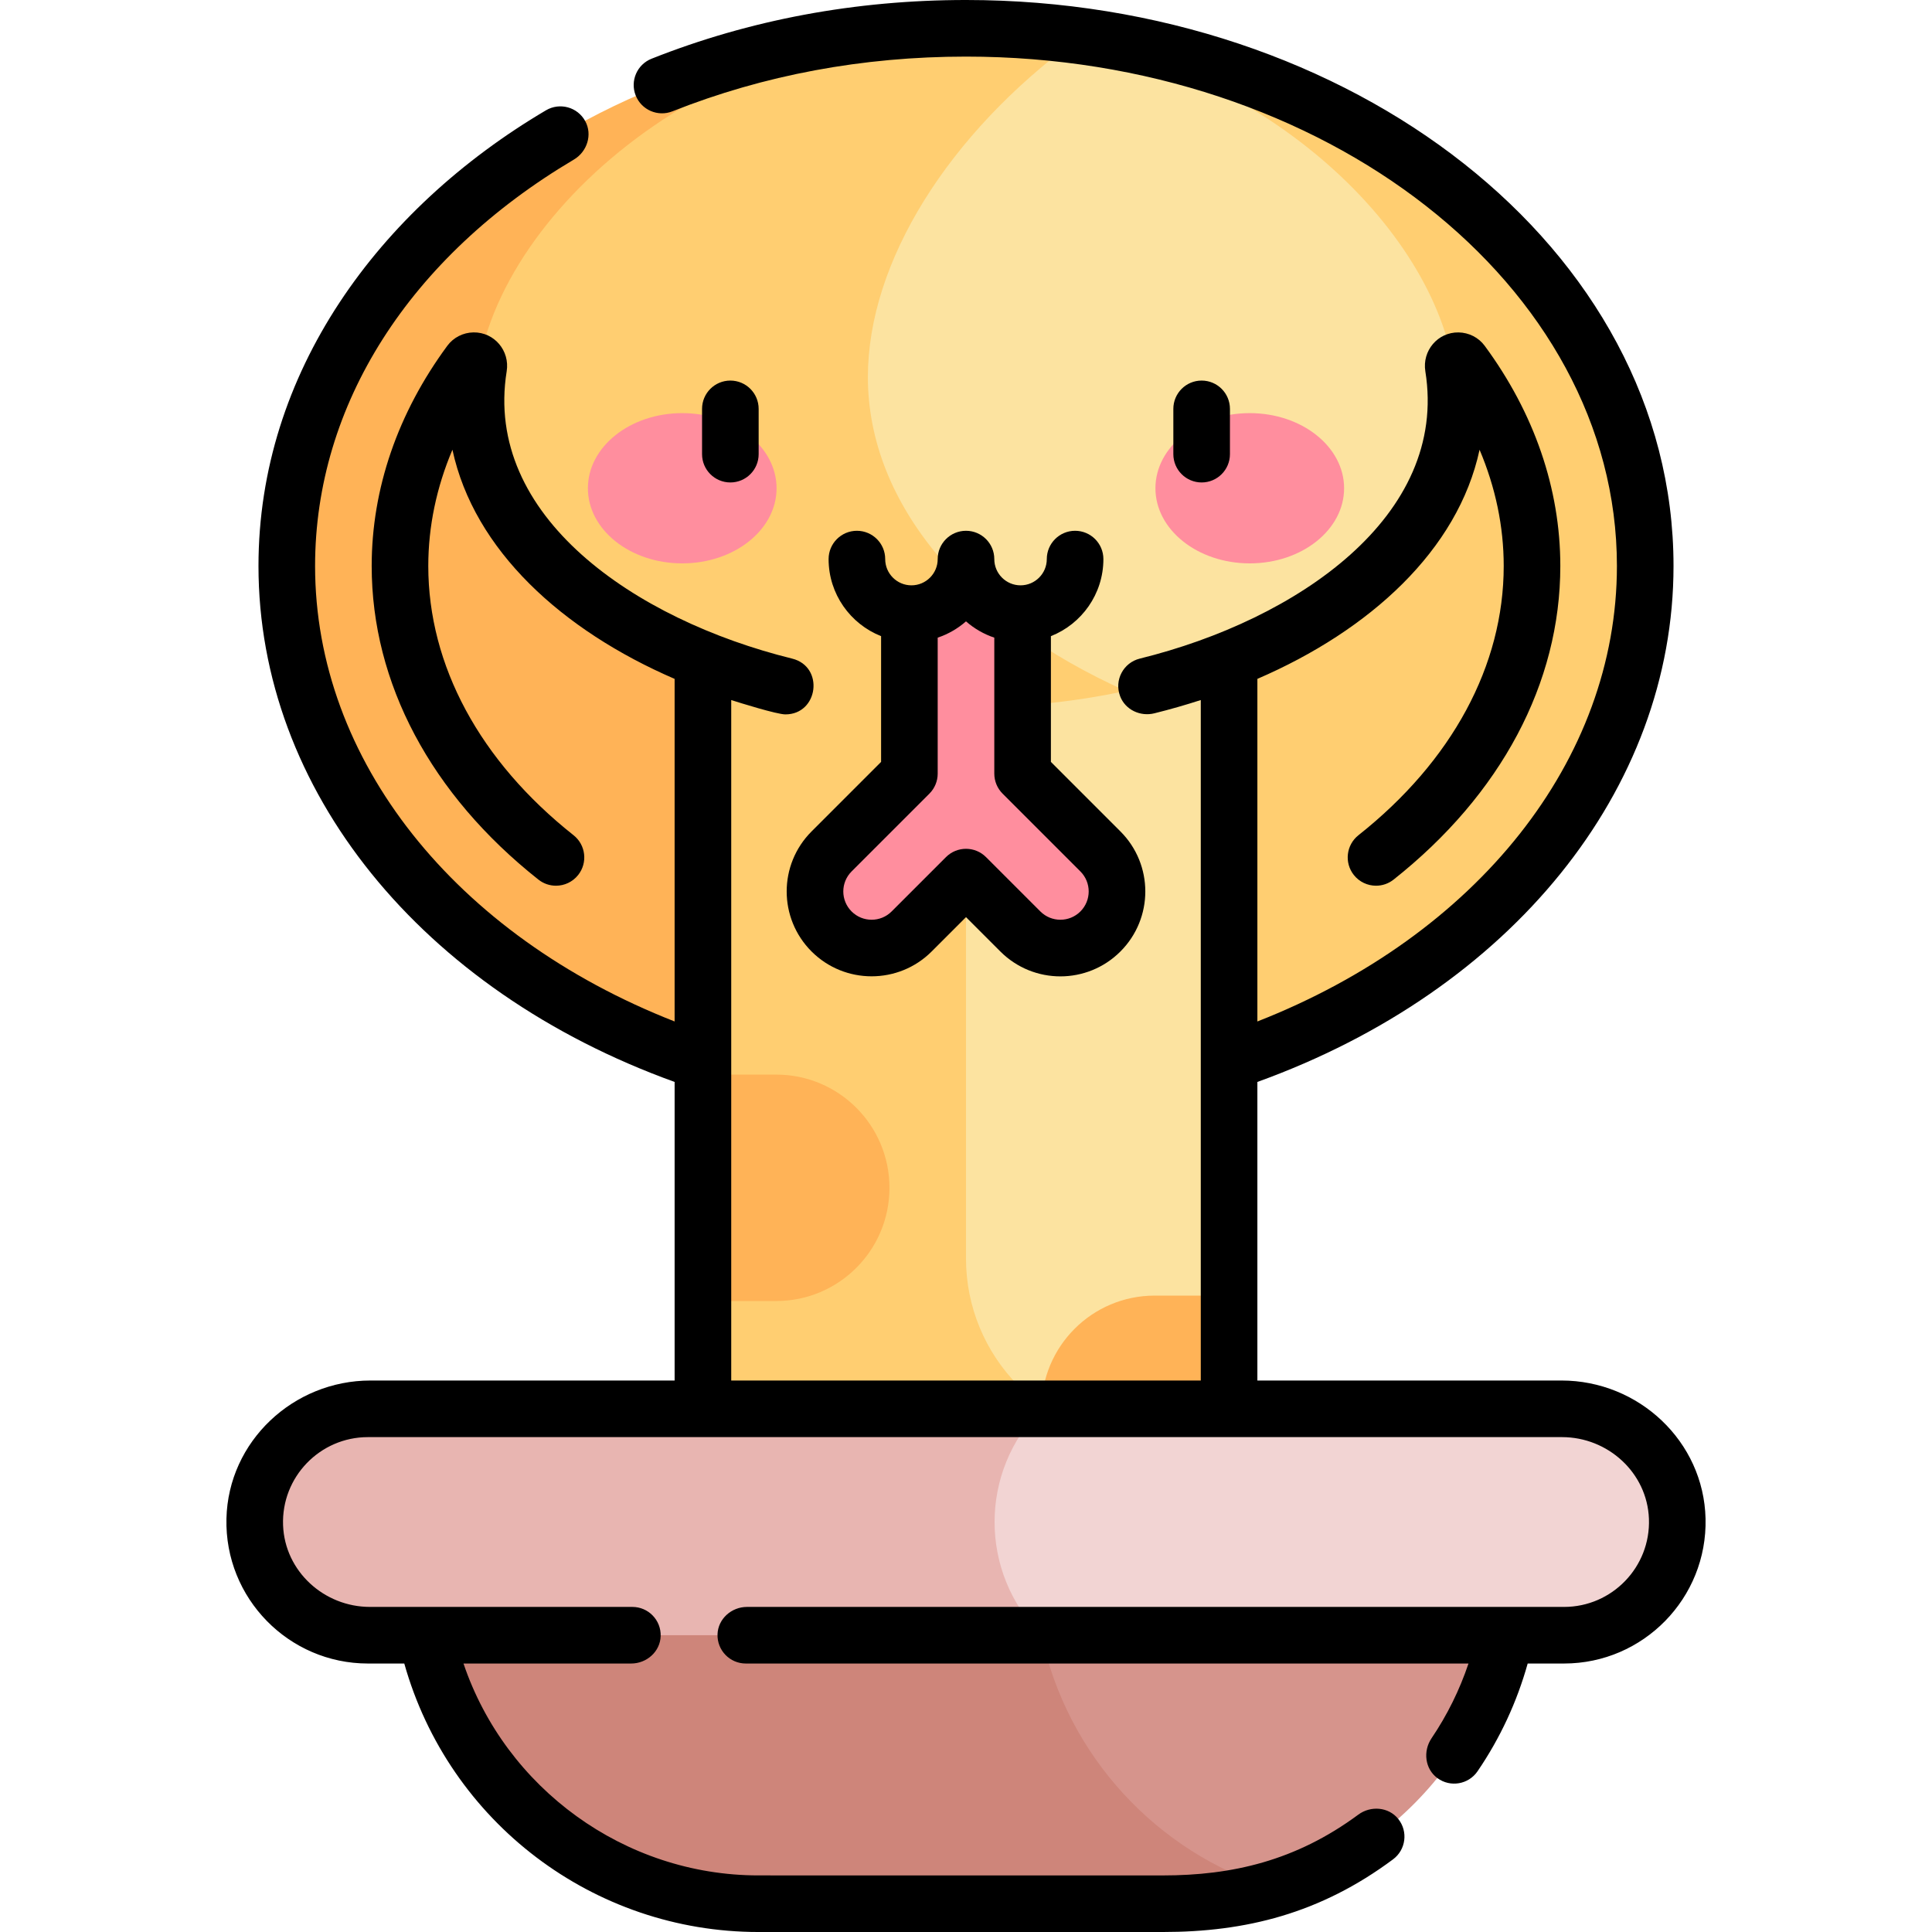 <svg id="Capa_1" enable-background="new 0 0 512 512" height="512" viewBox="0 0 512 512" width="512" xmlns="http://www.w3.org/2000/svg"><g><g><path d="m76 149.99c0 78.695 80.589 142.49 180 142.49v-284.98c-99.411 0-180 63.795-180 142.49z" fill="#ffb357"/><path d="m256 7.5v284.98c99.411 0 180-63.795 180-142.49s-80.589-142.49-180-142.49z" fill="#ffce71"/></g><g><path d="m280.718 155.392h-45v186.848 151.323h45 45.001v-90.214l-20-30 20-30v-187.957z" fill="#fce3a0"/><path d="m269.99 367.339c-8.958-8.958-13.99-21.107-13.99-33.776v-197.563h-69.718v148.782l20 30-20 30v28.567h69.718 20z" fill="#ffce71"/></g><g fill="#ffb357"><path d="m205.718 284.781h-19.437v48.781 11.219h19.437c16.568 0 30-13.432 30-30s-13.432-30-30-30z"/><path d="m306 343.349c-16.568 0-30 13.432-30 30s13.432 30 30 30h19.718v-60z"/></g><g><path d="m285.264 10.523-91.824 18.769v136.708l104.881 17.107c51.019-10.94 87.679-41.105 87.679-76.607 0-38.465-43.032-83.976-100.736-95.977z" fill="#fce3a0"/><path d="m230 99.9c0-30.497 21.363-64.484 55.264-89.377-9.406-1.956-19.201-3.023-29.264-3.023-71.797 0-130 54.265-130 99s58.203 81 130 81c14.818 0 29.054-1.548 42.322-4.393-41.386-18.637-68.322-48.96-68.322-83.207z" fill="#ffce71"/></g><g><path d="m291.62 225.638-20.62-20.62v-45.569h-30v45.569l-20.62 20.62c-5.858 5.857-5.858 15.355 0 21.213 5.857 5.857 15.355 5.857 21.213 0l14.407-14.408 14.407 14.407c2.929 2.929 6.768 4.394 10.606 4.394s7.678-1.465 10.606-4.394c5.86-5.857 5.86-15.355.001-21.212z" fill="#ff8e9e"/></g><g><g><g><ellipse cx="180.798" cy="129.392" fill="#ff8e9e" rx="25" ry="19.909"/></g><g><ellipse cx="331.202" cy="129.392" fill="#ff8e9e" rx="25" ry="19.909"/></g></g></g><g><g><path d="m276 404.5v96.032h61.5c36.794-11.319 63.5-45.573 63.5-86.032v-10z" fill="#d6948c"/></g><path d="m276 433.349v-28.849h-163.013v28.849c8.658 40.574 44.685 71.151 88.013 71.151 119.131 0 115.19.463 125.658-1.36 3.697-.649 7.311-1.536 10.838-2.621-30.924-9.523-54.684-35.247-61.496-67.17z" fill="#ce857a"/></g><g><path d="m414.5 373.349h-138.5l-38.5 31.151 38.5 28.849h138.5c16.569 0 30-13.432 30-30 0-16.569-13.431-30-30-30z" fill="#f2d4d3"/><path d="m276 373.349h-178.5c-16.569 0-30 13.431-30 30 0 16.568 13.431 30 30 30h178.5c-16.568-16.569-16.568-43.432 0-60z" fill="#e8b5b1"/></g><g><path d="m215.077 220.334c-8.793 8.791-8.796 23.027 0 31.82 8.772 8.771 23.047 8.771 31.819 0l9.104-9.104 9.104 9.104c8.795 8.793 23.025 8.794 31.819 0 8.793-8.791 8.796-23.027 0-31.82l-18.423-18.423v-33.324c8.137-3.217 13.911-11.156 13.911-20.423 0-4.143-3.358-7.5-7.5-7.5s-7.5 3.357-7.5 7.5c0 3.836-3.12 6.956-6.956 6.956s-6.956-3.12-6.956-6.956c0-4.143-3.358-7.5-7.5-7.5s-7.5 3.357-7.5 7.5c0 3.836-3.12 6.956-6.956 6.956s-6.956-3.12-6.956-6.956c0-4.143-3.358-7.5-7.5-7.5s-7.5 3.357-7.5 7.5c0 9.267 5.774 17.206 13.911 20.423v33.324zm31.226-10.013c1.407-1.407 2.197-3.314 2.197-5.304v-36.033c2.791-.935 5.333-2.415 7.5-4.315 2.167 1.9 4.709 3.38 7.5 4.315v36.033c0 1.989.79 3.896 2.197 5.304l20.621 20.62c2.93 2.929 2.932 7.675 0 10.605-2.925 2.926-7.682 2.926-10.606 0l-14.407-14.407c-2.929-2.928-7.678-2.928-10.606 0l-14.407 14.407c-2.924 2.926-7.682 2.925-10.607 0-2.93-2.929-2.932-7.675 0-10.605z"/><path d="m201.051 120.356v-12c0-4.143-3.357-7.5-7.5-7.5s-7.5 3.357-7.5 7.5v12c0 4.143 3.357 7.5 7.5 7.5s7.5-3.357 7.5-7.5z"/><path d="m325.948 120.356v-12c0-4.143-3.357-7.5-7.5-7.5s-7.5 3.357-7.5 7.5v12c0 4.143 3.357 7.5 7.5 7.5s7.5-3.357 7.5-7.5z"/><path d="m413.797 365.849h-80.578v-79.124c67.179-24.241 110.281-77.423 110.281-136.735 0-84.369-85.662-149.99-187.5-149.99-29.274 0-57.311 5.236-83.331 15.563-3.85 1.527-5.732 5.888-4.205 9.737 1.528 3.851 5.887 5.729 9.738 4.204 24.252-9.624 50.426-14.504 77.798-14.504 95.117 0 172.5 60.557 172.5 134.99 0 51.391-37.057 97.882-95.281 120.71v-90.791c29.794-12.857 53.16-34.108 58.882-60.723 4.218 9.949 6.399 20.331 6.399 30.804 0 26.361-13.672 51.702-38.497 71.353-3.247 2.571-3.796 7.288-1.226 10.536 1.48 1.87 3.673 2.845 5.886 2.845 1.63 0 3.272-.529 4.65-1.619 28.494-22.556 44.187-52.073 44.187-83.114 0-20.49-6.92-40.544-20.043-58.354-1.62-2.199-4.191-3.498-6.922-3.542-5.52-.089-9.682 4.857-8.806 10.309 6.159 38.341-33.924 65.838-75.675 76.134-4.324 1.067-6.838 5.686-5.203 9.984 1.363 3.581 5.343 5.438 9.062 4.514 4.228-1.049 8.324-2.232 12.306-3.516v180.33h-124.437v-180.328c2.127.686 12.102 3.798 14.348 3.798 8.775 0 10.365-12.666 1.792-14.783-41.748-10.31-81.811-37.808-75.647-76.138.876-5.449-3.283-10.396-8.802-10.31-2.732.042-5.306 1.342-6.927 3.542-13.124 17.812-20.046 37.869-20.046 58.359 0 31.041 15.692 60.558 44.186 83.114 1.378 1.09 3.02 1.619 4.65 1.619 2.213 0 4.405-.975 5.885-2.845 2.571-3.248 2.022-7.965-1.225-10.536-24.825-19.651-38.497-44.991-38.497-71.353 0-10.474 2.182-20.857 6.4-30.807 5.718 26.606 29.073 47.859 58.881 60.727v90.79c-58.223-22.826-95.28-69.318-95.28-120.709 0-42.648 24.997-81.893 68.594-107.71 3.51-2.079 4.955-6.607 2.998-10.186-2.043-3.737-6.756-5.013-10.396-2.867-44.465 26.246-76.196 69.581-76.196 120.763 0 59.312 43.103 112.494 110.282 136.734v79.124h-80.579c-20.478 0-37.709 16.125-38.193 36.597-.499 21.089 16.511 38.403 37.489 38.403h9.641c11.822 42.033 50.141 71.152 93.86 71.152h107.173c21.91 0 41.695-4.879 61.004-19.261 3.394-2.529 4.038-7.379 1.367-10.711-2.56-3.194-7.295-3.56-10.587-1.127-16.588 12.264-33.524 16.106-51.785 16.106l-107.172-.007c-35.514 0-67.004-23.124-78.169-56.151h44.444c4.107 0 7.688-3.165 7.811-7.271.127-4.247-3.278-7.729-7.497-7.729h-69.536c-12.184 0-22.575-9.456-23.036-21.631-.484-12.801 9.788-23.369 22.484-23.369h316.447c12.184 0 22.575 9.456 23.036 21.631.484 12.8-9.789 23.369-22.484 23.369h-216.538c-4.107 0-7.688 3.165-7.811 7.271-.127 4.247 3.278 7.729 7.497 7.729h191.518c-2.351 6.993-5.617 13.634-9.799 19.817-2.298 3.398-1.751 8.116 1.552 10.546 3.441 2.532 8.261 1.686 10.646-1.809 6.004-8.8 10.446-18.387 13.287-28.555h9.647c20.978 0 37.988-17.314 37.489-38.403-.483-20.472-17.713-36.596-38.191-36.596z"/></g></g></svg>